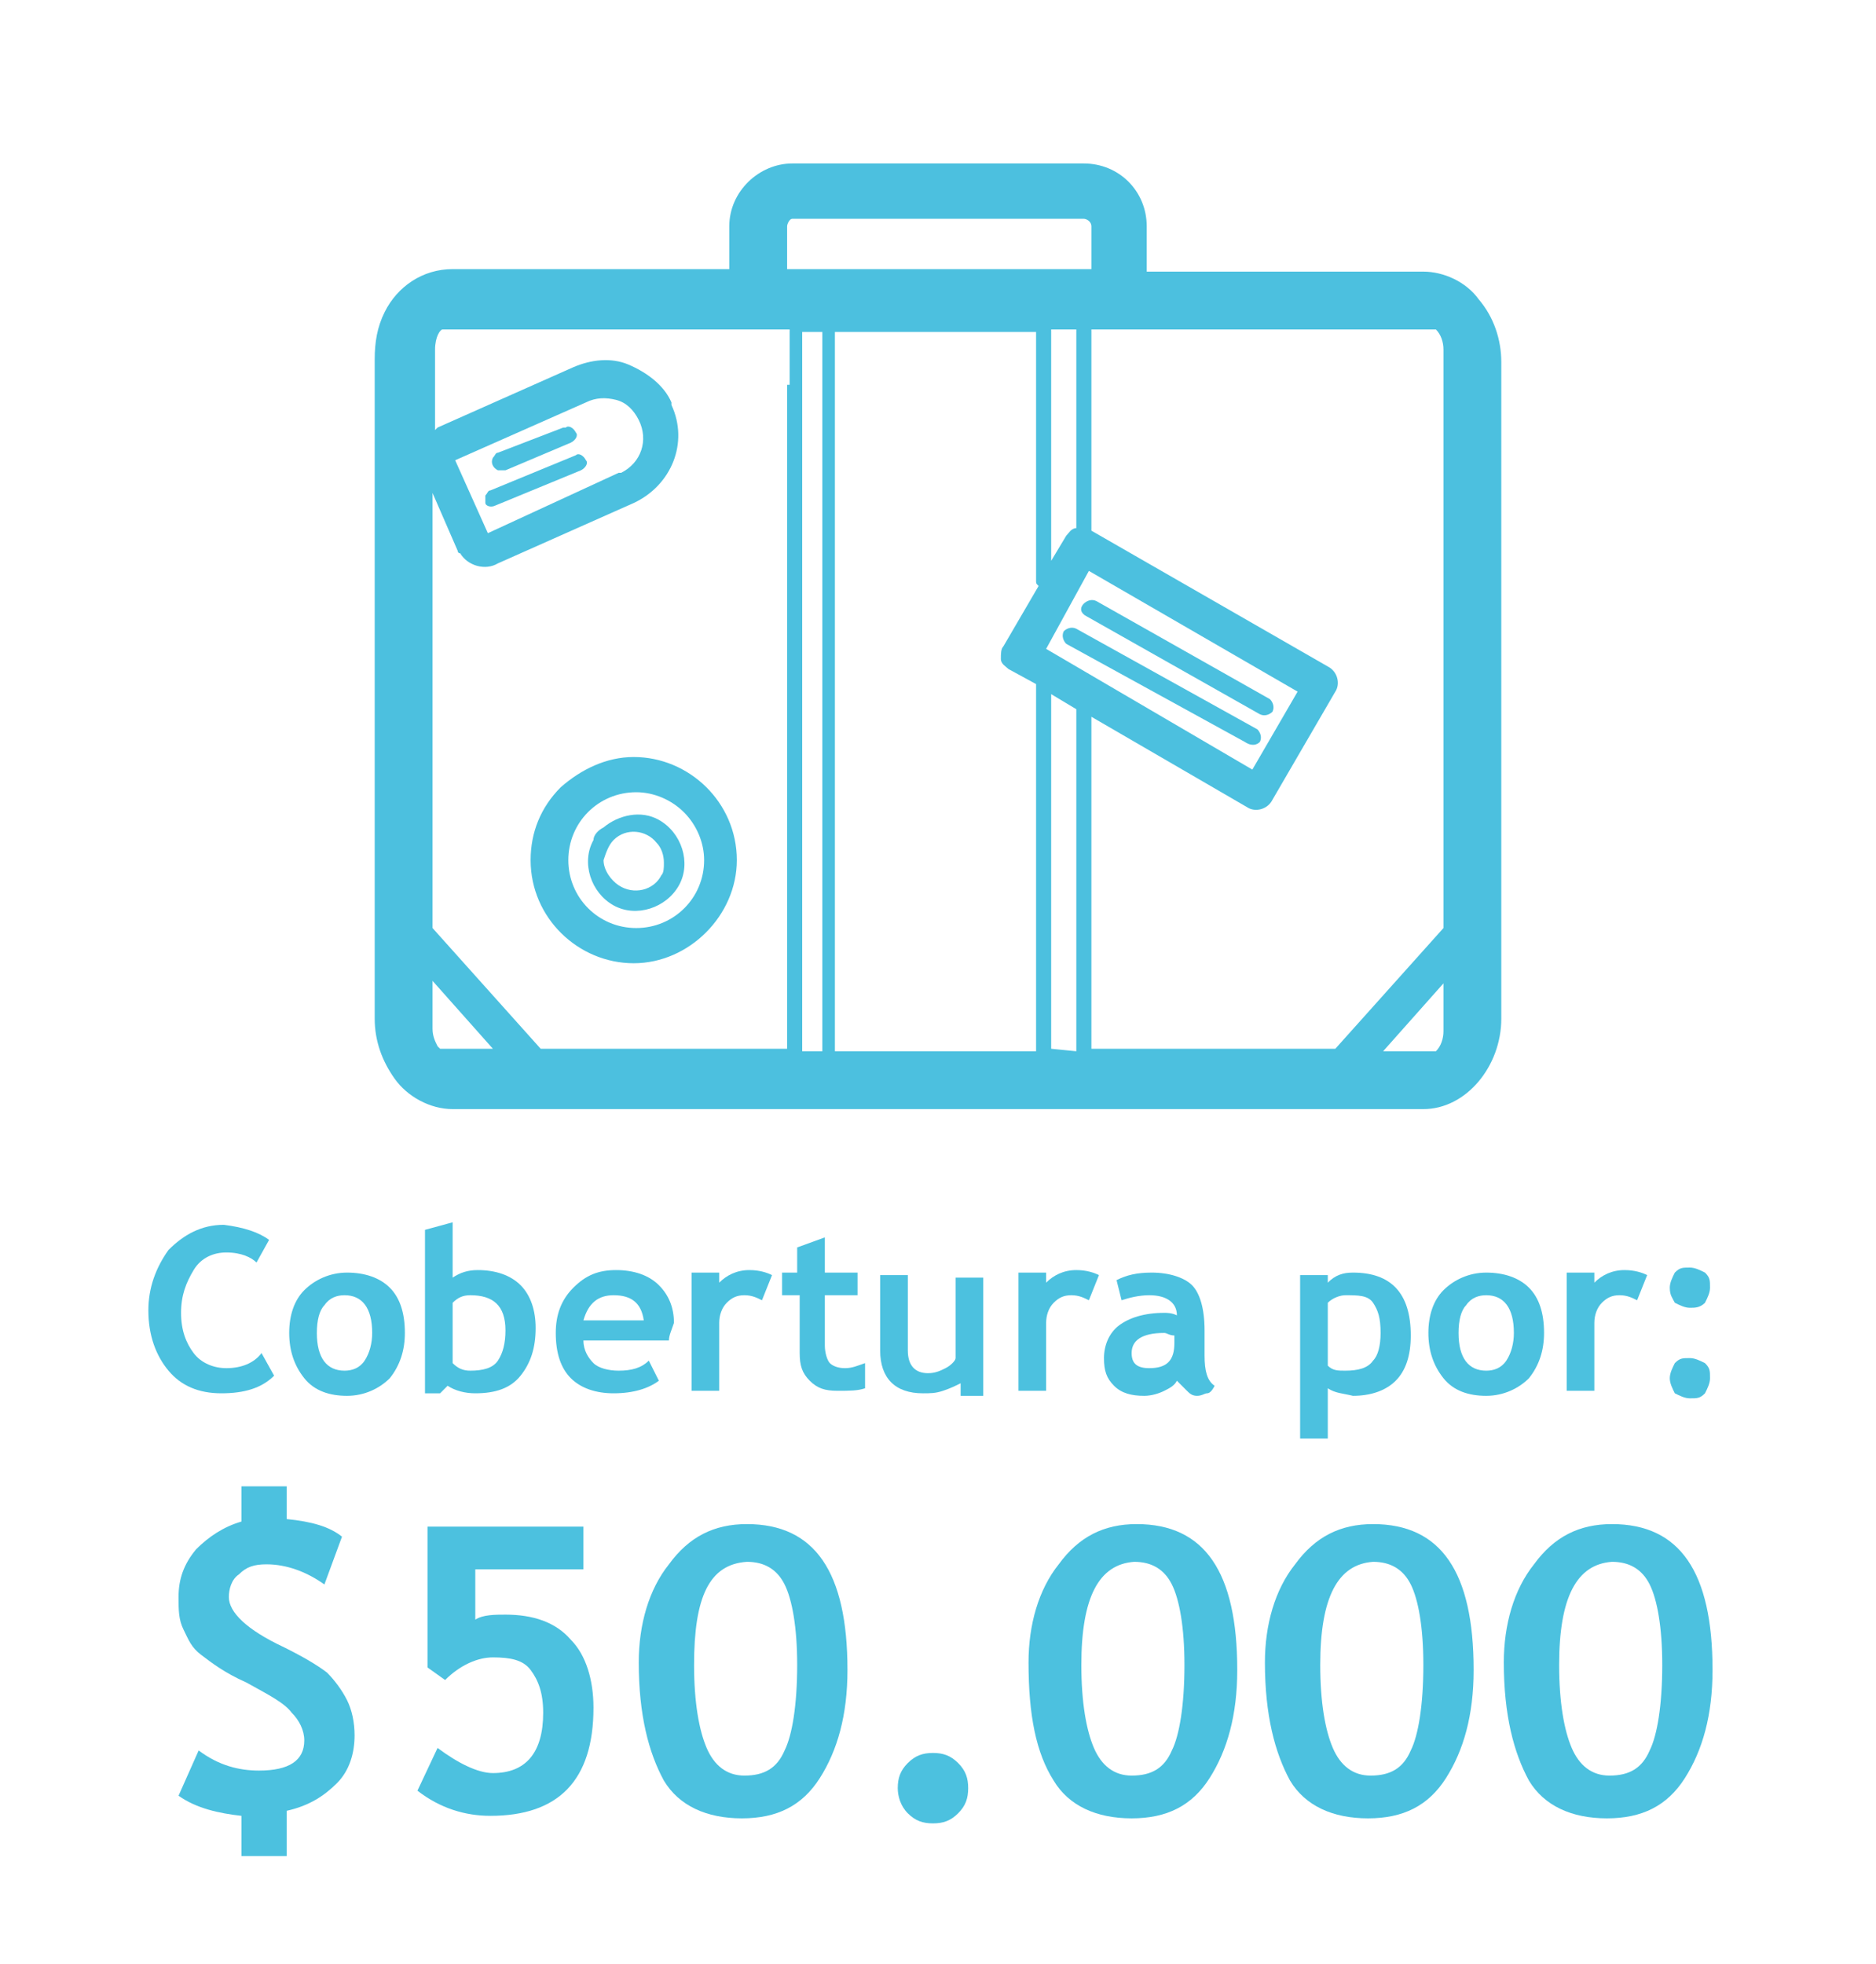 <?xml version="1.0" encoding="utf-8"?>
<!-- Generator: Adobe Illustrator 21.0.2, SVG Export Plug-In . SVG Version: 6.00 Build 0)  -->
<svg version="1.1" id="Layer_1" xmlns="http://www.w3.org/2000/svg" xmlns:xlink="http://www.w3.org/1999/xlink" x="0px" y="0px"
	 viewBox="0 0 74.6 78.1" style="enable-background:new 0 0 74.6 78.1;" xml:space="preserve">
<style type="text/css">
	.st0{opacity:0.7;fill:#00A6D2;enable-background:new    ;}
	.st1{opacity:0.7;enable-background:new    ;}
	.st2{fill:#00A6D2;}
</style>
<title>Asset 8</title>
<g id="Text">
	<path class="st0" d="M59.7,14.4c0-0.9-0.3-1.8-0.9-2.5c-0.5-0.7-1.4-1.1-2.2-1.1h-11V9c0-1.4-1.1-2.5-2.5-2.5c0,0,0,0,0,0H31.5
		C30.2,6.5,29,7.6,29,9l0,0v1.7H18c-1.2,0-2.2,0.7-2.7,1.7l0,0c-0.3,0.6-0.4,1.2-0.4,1.9v26.2c0,0.9,0.3,1.7,0.8,2.4
		c0.5,0.7,1.4,1.2,2.3,1.2h38.6c1.7,0,3.1-1.7,3.1-3.6L59.7,14.4z M31.5,8.7h11.6c0.1,0,0.3,0.1,0.3,0.3v1.7H31.3V9
		C31.3,8.9,31.4,8.7,31.5,8.7z M42.8,13.2V21c-0.2,0-0.3,0.2-0.4,0.3l-0.6,1v-9.2H42.8z M17.5,41.7c0,0-0.1-0.1-0.1-0.1
		c-0.1-0.2-0.2-0.4-0.2-0.7V39l2.4,2.7L17.5,41.7z M31.3,15.3C31.3,15.3,31.3,15.3,31.3,15.3v26.4h-9.8l-4.3-4.8V19.6l1,2.3
		c0,0,0,0.1,0.1,0.1c0.3,0.5,1,0.7,1.5,0.4l5.4-2.4c1.5-0.7,2.2-2.4,1.5-3.9c0,0,0-0.1,0-0.1c-0.3-0.7-1-1.2-1.7-1.5
		c-0.7-0.3-1.5-0.2-2.2,0.1l-5.4,2.4l-0.1,0.1l0,0v-3.2c0-0.5,0.2-0.8,0.3-0.8h13.8V15.3z M18.1,18.3l5.2-2.3l0,0
		c0.4-0.2,0.8-0.2,1.2-0.1c0.4,0.1,0.7,0.4,0.9,0.8c0.4,0.8,0.1,1.7-0.7,2.1c0,0-0.1,0-0.1,0l-5.2,2.4L18.1,18.3z M31.9,41.7V15.3
		c0,0,0,0,0,0v-2.1h0.8v2.5l0,0v26.1H31.9z M39.8,26.2c0,0.2,0.2,0.3,0.3,0.4l1.1,0.6c0,0,0,0,0,0.1v14.5h-8V14l0,0v-0.8h8v9.9
		c0,0.1,0,0.1,0.1,0.2l-1.4,2.4l0,0C39.8,25.8,39.8,26,39.8,26.2z M43.3,22.7l8.3,4.8l-1.8,3.1l-8.2-4.8L43.3,22.7z M41.8,41.7V27.6
		l1,0.6v13.6L41.8,41.7z M57.4,41c0,0.3-0.1,0.6-0.3,0.8H55l2.4-2.7L57.4,41z M53.1,41.7h-9.7V28.5l6.2,3.6c0.3,0.2,0.8,0.1,1-0.3
		l2.5-4.3c0.2-0.3,0.1-0.8-0.3-1l-9.4-5.4v-8h13.7c0.2,0.2,0.3,0.5,0.3,0.8v23L53.1,41.7z"/>
	<path class="st0" d="M22.3,31.3c-0.8,0.8-1.2,1.8-1.2,2.9c0,2.3,1.9,4.1,4.1,4.1s4.1-1.9,4.1-4.1c0-2.3-1.9-4.1-4.1-4.1
		C24.1,30.1,23.1,30.6,22.3,31.3z M28,34.2c0,1.5-1.2,2.7-2.7,2.7s-2.7-1.2-2.7-2.7c0-1.5,1.2-2.7,2.7-2.7c0.7,0,1.4,0.3,1.9,0.8
		C27.7,32.8,28,33.5,28,34.2z"/>
	<path class="st0" d="M23.6,33.4c-0.5,0.9-0.1,2.1,0.8,2.6c0.9,0.5,2.1,0.1,2.6-0.8c0.5-0.9,0.1-2.1-0.8-2.6
		c-0.7-0.4-1.6-0.2-2.2,0.3C23.8,33,23.6,33.2,23.6,33.4z M24.4,33.4c0.5-0.5,1.3-0.4,1.7,0.1c0.2,0.2,0.3,0.5,0.3,0.8
		c0,0.2,0,0.4-0.1,0.5c-0.3,0.6-1.1,0.8-1.7,0.4c-0.3-0.2-0.6-0.6-0.6-1C24.1,33.9,24.2,33.6,24.4,33.4L24.4,33.4z"/>
	<path class="st0" d="M19.7,20.1l3.4-1.4c0.2-0.1,0.3-0.3,0.2-0.4c-0.1-0.2-0.3-0.3-0.4-0.2c0,0,0,0,0,0l-3.4,1.4
		c-0.1,0-0.1,0.1-0.2,0.2c0,0.1,0,0.2,0,0.3C19.3,20.1,19.5,20.2,19.7,20.1z"/>
	<path class="st0" d="M20.1,18.7l2.6-1.1c0.2-0.1,0.3-0.3,0.2-0.4c-0.1-0.2-0.3-0.3-0.4-0.2c0,0,0,0-0.1,0L19.8,18
		c-0.1,0-0.1,0.1-0.2,0.2c-0.1,0.2,0,0.4,0.2,0.5C19.9,18.7,20,18.7,20.1,18.7L20.1,18.7z"/>
	<path class="st0" d="M43.2,24.5l6.9,3.9c0.2,0.1,0.4,0,0.5-0.1c0.1-0.2,0-0.4-0.1-0.5l-6.9-3.9c-0.2-0.1-0.4,0-0.5,0.1l0,0
		C42.9,24.2,43,24.4,43.2,24.5z"/>
	<path class="st0" d="M50.1,29.5c0.1-0.2,0-0.4-0.1-0.5L42.8,25c-0.2-0.1-0.4,0-0.5,0.1c0,0,0,0,0,0l0,0c-0.1,0.2,0,0.4,0.1,0.5
		l7.1,3.9C49.8,29.7,50,29.6,50.1,29.5z"/>
</g>
<g class="st1">
	<path class="st2" d="M10.7,49.3l-0.5,0.9C10,50,9.6,49.8,9,49.8c-0.5,0-1,0.2-1.3,0.7s-0.5,1-0.5,1.7s0.2,1.2,0.5,1.6
		c0.3,0.4,0.8,0.6,1.3,0.6c0.6,0,1.1-0.2,1.4-0.6l0.5,0.9c-0.5,0.5-1.2,0.7-2.1,0.7c-0.9,0-1.6-0.3-2.1-0.9
		c-0.5-0.6-0.8-1.4-0.8-2.4c0-0.9,0.3-1.7,0.8-2.4c0.6-0.6,1.3-1,2.2-1C9.7,48.8,10.3,49,10.7,49.3z"/>
	<path class="st2" d="M11.5,53c0-0.7,0.2-1.3,0.6-1.7c0.4-0.4,1-0.7,1.7-0.7c0.7,0,1.3,0.2,1.7,0.6c0.4,0.4,0.6,1,0.6,1.8
		c0,0.7-0.2,1.3-0.6,1.8c-0.4,0.4-1,0.7-1.7,0.7c-0.7,0-1.3-0.2-1.7-0.7S11.5,53.7,11.5,53z M12.6,53c0,1,0.4,1.5,1.1,1.5
		c0.3,0,0.6-0.1,0.8-0.4c0.2-0.3,0.3-0.7,0.3-1.1c0-1-0.4-1.5-1.1-1.5c-0.3,0-0.6,0.1-0.8,0.4C12.7,52.1,12.6,52.5,12.6,53z"/>
	<path class="st2" d="M17.8,55.1l-0.3,0.3h-0.6v-6.5l1.1-0.3v2.2c0.3-0.2,0.6-0.3,1-0.3c0.7,0,1.3,0.2,1.7,0.6
		c0.4,0.4,0.6,1,0.6,1.7c0,0.8-0.2,1.4-0.6,1.9c-0.4,0.5-1,0.7-1.8,0.7C18.5,55.4,18.1,55.3,17.8,55.1z M18,51.8v2.4
		c0.2,0.2,0.4,0.3,0.7,0.3c0.5,0,0.9-0.1,1.1-0.4c0.2-0.3,0.3-0.7,0.3-1.2c0-1-0.5-1.4-1.4-1.4C18.4,51.5,18.2,51.6,18,51.8z"/>
	<path class="st2" d="M26.6,53.3h-3.4c0,0.4,0.2,0.7,0.4,0.9c0.2,0.2,0.6,0.3,1,0.3c0.5,0,0.9-0.1,1.2-0.4l0.4,0.8
		c-0.4,0.3-1,0.5-1.8,0.5c-0.7,0-1.3-0.2-1.7-0.6c-0.4-0.4-0.6-1-0.6-1.8c0-0.7,0.2-1.3,0.7-1.8c0.5-0.5,1-0.7,1.7-0.7
		c0.7,0,1.3,0.2,1.7,0.6c0.4,0.4,0.6,0.9,0.6,1.5C26.7,52.9,26.6,53.1,26.6,53.3z M23.2,52.5h2.4c-0.1-0.7-0.5-1-1.2-1
		C23.8,51.5,23.4,51.8,23.2,52.5z"/>
	<path class="st2" d="M30.3,51.7c-0.2-0.1-0.4-0.2-0.7-0.2c-0.3,0-0.5,0.1-0.7,0.3c-0.2,0.2-0.3,0.5-0.3,0.8v2.7h-1.1v-4.7h1.1v0.4
		c0.3-0.3,0.7-0.5,1.2-0.5c0.4,0,0.7,0.1,0.9,0.2L30.3,51.7z"/>
	<path class="st2" d="M31.7,51.5h-0.6v-0.9h0.6v-1l1.1-0.4v1.4h1.3v0.9h-1.3v2c0,0.3,0.1,0.6,0.2,0.7c0.1,0.1,0.3,0.2,0.6,0.2
		s0.5-0.1,0.8-0.2v1c-0.3,0.1-0.6,0.1-1.1,0.1c-0.5,0-0.8-0.1-1.1-0.4c-0.3-0.3-0.4-0.6-0.4-1.1V51.5z"/>
	<path class="st2" d="M38.2,55.4V55c-0.2,0.1-0.4,0.2-0.7,0.3c-0.3,0.1-0.5,0.1-0.8,0.1c-1.1,0-1.7-0.6-1.7-1.7v-3h1.1v3
		c0,0.6,0.3,0.9,0.8,0.9c0.3,0,0.5-0.1,0.7-0.2c0.2-0.1,0.4-0.3,0.4-0.4v-3.2h1.1v4.7H38.2z"/>
	<path class="st2" d="M43.3,51.7c-0.2-0.1-0.4-0.2-0.7-0.2c-0.3,0-0.5,0.1-0.7,0.3c-0.2,0.2-0.3,0.5-0.3,0.8v2.7h-1.1v-4.7h1.1v0.4
		c0.3-0.3,0.7-0.5,1.2-0.5c0.4,0,0.7,0.1,0.9,0.2L43.3,51.7z"/>
	<path class="st2" d="M46.8,54.9c-0.1,0.2-0.3,0.3-0.5,0.4s-0.5,0.2-0.8,0.2c-0.5,0-0.9-0.1-1.2-0.4s-0.4-0.6-0.4-1.1
		c0-0.5,0.2-1,0.6-1.3c0.4-0.3,1-0.5,1.8-0.5c0.1,0,0.3,0,0.5,0.1c0-0.5-0.4-0.8-1.1-0.8c-0.4,0-0.8,0.1-1.1,0.2l-0.2-0.8
		c0.4-0.2,0.8-0.3,1.4-0.3c0.7,0,1.3,0.2,1.6,0.5c0.3,0.3,0.5,0.9,0.5,1.8v1c0,0.6,0.1,1,0.4,1.2c-0.1,0.2-0.2,0.3-0.3,0.3
		c-0.1,0-0.2,0.1-0.4,0.1c-0.2,0-0.3-0.1-0.4-0.2C47,55.1,46.9,55,46.8,54.9z M46.7,53.1c-0.2,0-0.3-0.1-0.4-0.1
		c-0.9,0-1.3,0.3-1.3,0.8c0,0.4,0.2,0.6,0.7,0.6c0.7,0,1-0.3,1-1V53.1z"/>
	<path class="st2" d="M52.8,55.2v2h-1.1v-6.5h1.1V51c0.3-0.3,0.6-0.4,1-0.4c1.5,0,2.3,0.8,2.3,2.5c0,0.8-0.2,1.4-0.6,1.8
		c-0.4,0.4-1,0.6-1.7,0.6C53.4,55.4,53.1,55.4,52.8,55.2z M52.8,51.8v2.5c0.2,0.2,0.4,0.2,0.7,0.2c0.5,0,0.9-0.1,1.1-0.4
		c0.2-0.2,0.3-0.6,0.3-1.1c0-0.6-0.1-0.9-0.3-1.2s-0.6-0.3-1.1-0.3C53.3,51.5,53,51.6,52.8,51.8z"/>
	<path class="st2" d="M56.8,53c0-0.7,0.2-1.3,0.6-1.7c0.4-0.4,1-0.7,1.7-0.7c0.7,0,1.3,0.2,1.7,0.6c0.4,0.4,0.6,1,0.6,1.8
		c0,0.7-0.2,1.3-0.6,1.8c-0.4,0.4-1,0.7-1.7,0.7c-0.7,0-1.3-0.2-1.7-0.7S56.8,53.7,56.8,53z M58,53c0,1,0.4,1.5,1.1,1.5
		c0.3,0,0.6-0.1,0.8-0.4c0.2-0.3,0.3-0.7,0.3-1.1c0-1-0.4-1.5-1.1-1.5c-0.3,0-0.6,0.1-0.8,0.4C58.1,52.1,58,52.5,58,53z"/>
	<path class="st2" d="M65.1,51.7c-0.2-0.1-0.4-0.2-0.7-0.2c-0.3,0-0.5,0.1-0.7,0.3c-0.2,0.2-0.3,0.5-0.3,0.8v2.7h-1.1v-4.7h1.1v0.4
		c0.3-0.3,0.7-0.5,1.2-0.5c0.4,0,0.7,0.1,0.9,0.2L65.1,51.7z"/>
	<path class="st2" d="M66.4,51.2c0-0.2,0.1-0.4,0.2-0.6c0.2-0.2,0.3-0.2,0.6-0.2c0.2,0,0.4,0.1,0.6,0.2c0.2,0.2,0.2,0.3,0.2,0.6
		c0,0.2-0.1,0.4-0.2,0.6C67.6,52,67.4,52,67.2,52c-0.2,0-0.4-0.1-0.6-0.2C66.5,51.6,66.4,51.5,66.4,51.2z M66.4,54.8
		c0-0.2,0.1-0.4,0.2-0.6c0.2-0.2,0.3-0.2,0.6-0.2c0.2,0,0.4,0.1,0.6,0.2c0.2,0.2,0.2,0.3,0.2,0.6c0,0.2-0.1,0.4-0.2,0.6
		c-0.2,0.2-0.3,0.2-0.6,0.2c-0.2,0-0.4-0.1-0.6-0.2C66.5,55.2,66.4,55,66.4,54.8z"/>
</g>
<g class="st1">
	<path class="st2" d="M9.6,72.2c-0.9-0.1-1.8-0.3-2.5-0.8l0.8-1.8c0.8,0.6,1.6,0.8,2.4,0.8c1.2,0,1.8-0.4,1.8-1.2
		c0-0.4-0.2-0.8-0.5-1.1c-0.3-0.4-0.9-0.7-1.8-1.2c-0.9-0.4-1.4-0.8-1.8-1.1s-0.5-0.6-0.7-1c-0.2-0.4-0.2-0.8-0.2-1.3
		c0-0.7,0.2-1.3,0.7-1.9c0.5-0.5,1.1-0.9,1.8-1.1v-1.4h1.8l0,1.3c1,0.1,1.7,0.3,2.2,0.7L12.9,63c-0.7-0.5-1.5-0.8-2.3-0.8
		c-0.5,0-0.8,0.1-1.1,0.4c-0.3,0.2-0.4,0.6-0.4,0.9c0,0.6,0.7,1.3,2.2,2c0.8,0.4,1.3,0.7,1.7,1c0.3,0.3,0.6,0.7,0.8,1.1
		c0.2,0.4,0.3,0.9,0.3,1.4c0,0.7-0.2,1.4-0.7,1.9c-0.5,0.5-1.1,0.9-2,1.1v1.8H9.6V72.2z"/>
	<path class="st2" d="M16.6,71.2l0.8-1.7c0.8,0.6,1.6,1,2.2,1c1.3,0,2-0.8,2-2.4c0-0.8-0.2-1.3-0.5-1.7c-0.3-0.4-0.8-0.5-1.5-0.5
		c-0.6,0-1.3,0.3-1.9,0.9L17,66.3v-5.6h6.2v1.7h-4.3v2c0.3-0.2,0.8-0.2,1.2-0.2c1.1,0,2,0.3,2.6,1c0.6,0.6,0.9,1.6,0.9,2.7
		c0,2.9-1.4,4.3-4.1,4.3C18.5,72.2,17.5,71.9,16.6,71.2z"/>
	<path class="st2" d="M25.4,66.1c0-1.5,0.4-2.9,1.2-3.9c0.8-1.1,1.8-1.6,3.1-1.6c2.7,0,4,1.9,4,5.8c0,1.8-0.4,3.2-1.1,4.3
		s-1.7,1.6-3.1,1.6c-1.4,0-2.5-0.5-3.1-1.5C25.8,69.7,25.4,68.2,25.4,66.1z M27.6,66.2c0,1.5,0.2,2.6,0.5,3.3
		c0.3,0.7,0.8,1.1,1.5,1.1c0.8,0,1.3-0.3,1.6-1c0.3-0.6,0.5-1.8,0.5-3.4c0-1.5-0.2-2.6-0.5-3.2c-0.3-0.6-0.8-0.9-1.5-0.9
		C28.2,62.2,27.6,63.5,27.6,66.2z"/>
	<path class="st2" d="M35.7,71.1c0-0.4,0.1-0.7,0.4-1s0.6-0.4,1-0.4c0.4,0,0.7,0.1,1,0.4c0.3,0.3,0.4,0.6,0.4,1c0,0.4-0.1,0.7-0.4,1
		c-0.3,0.3-0.6,0.4-1,0.4c-0.4,0-0.7-0.1-1-0.4C35.8,71.8,35.7,71.4,35.7,71.1z"/>
	<path class="st2" d="M40.9,66.1c0-1.5,0.4-2.9,1.2-3.9c0.8-1.1,1.8-1.6,3.1-1.6c2.7,0,4,1.9,4,5.8c0,1.8-0.4,3.2-1.1,4.3
		s-1.7,1.6-3.1,1.6c-1.4,0-2.5-0.5-3.1-1.5C41.2,69.7,40.9,68.2,40.9,66.1z M43,66.2c0,1.5,0.2,2.6,0.5,3.3c0.3,0.7,0.8,1.1,1.5,1.1
		c0.8,0,1.3-0.3,1.6-1c0.3-0.6,0.5-1.8,0.5-3.4c0-1.5-0.2-2.6-0.5-3.2c-0.3-0.6-0.8-0.9-1.5-0.9C43.7,62.2,43,63.5,43,66.2z"/>
	<path class="st2" d="M50.3,66.1c0-1.5,0.4-2.9,1.2-3.9c0.8-1.1,1.8-1.6,3.1-1.6c2.7,0,4,1.9,4,5.8c0,1.8-0.4,3.2-1.1,4.3
		s-1.7,1.6-3.1,1.6c-1.4,0-2.5-0.5-3.1-1.5C50.7,69.7,50.3,68.2,50.3,66.1z M52.5,66.2c0,1.5,0.2,2.6,0.5,3.3
		c0.3,0.7,0.8,1.1,1.5,1.1c0.8,0,1.3-0.3,1.6-1c0.3-0.6,0.5-1.8,0.5-3.4c0-1.5-0.2-2.6-0.5-3.2s-0.8-0.9-1.5-0.9
		C53.2,62.2,52.5,63.5,52.5,66.2z"/>
	<path class="st2" d="M59.8,66.1c0-1.5,0.4-2.9,1.2-3.9c0.8-1.1,1.8-1.6,3.1-1.6c2.7,0,4,1.9,4,5.8c0,1.8-0.4,3.2-1.1,4.3
		s-1.7,1.6-3.1,1.6c-1.4,0-2.5-0.5-3.1-1.5C60.2,69.7,59.8,68.2,59.8,66.1z M62,66.2c0,1.5,0.2,2.6,0.5,3.3c0.3,0.7,0.8,1.1,1.5,1.1
		c0.8,0,1.3-0.3,1.6-1c0.3-0.6,0.5-1.8,0.5-3.4c0-1.5-0.2-2.6-0.5-3.2c-0.3-0.6-0.8-0.9-1.5-0.9C62.7,62.2,62,63.5,62,66.2z"/>
</g>
</svg>
